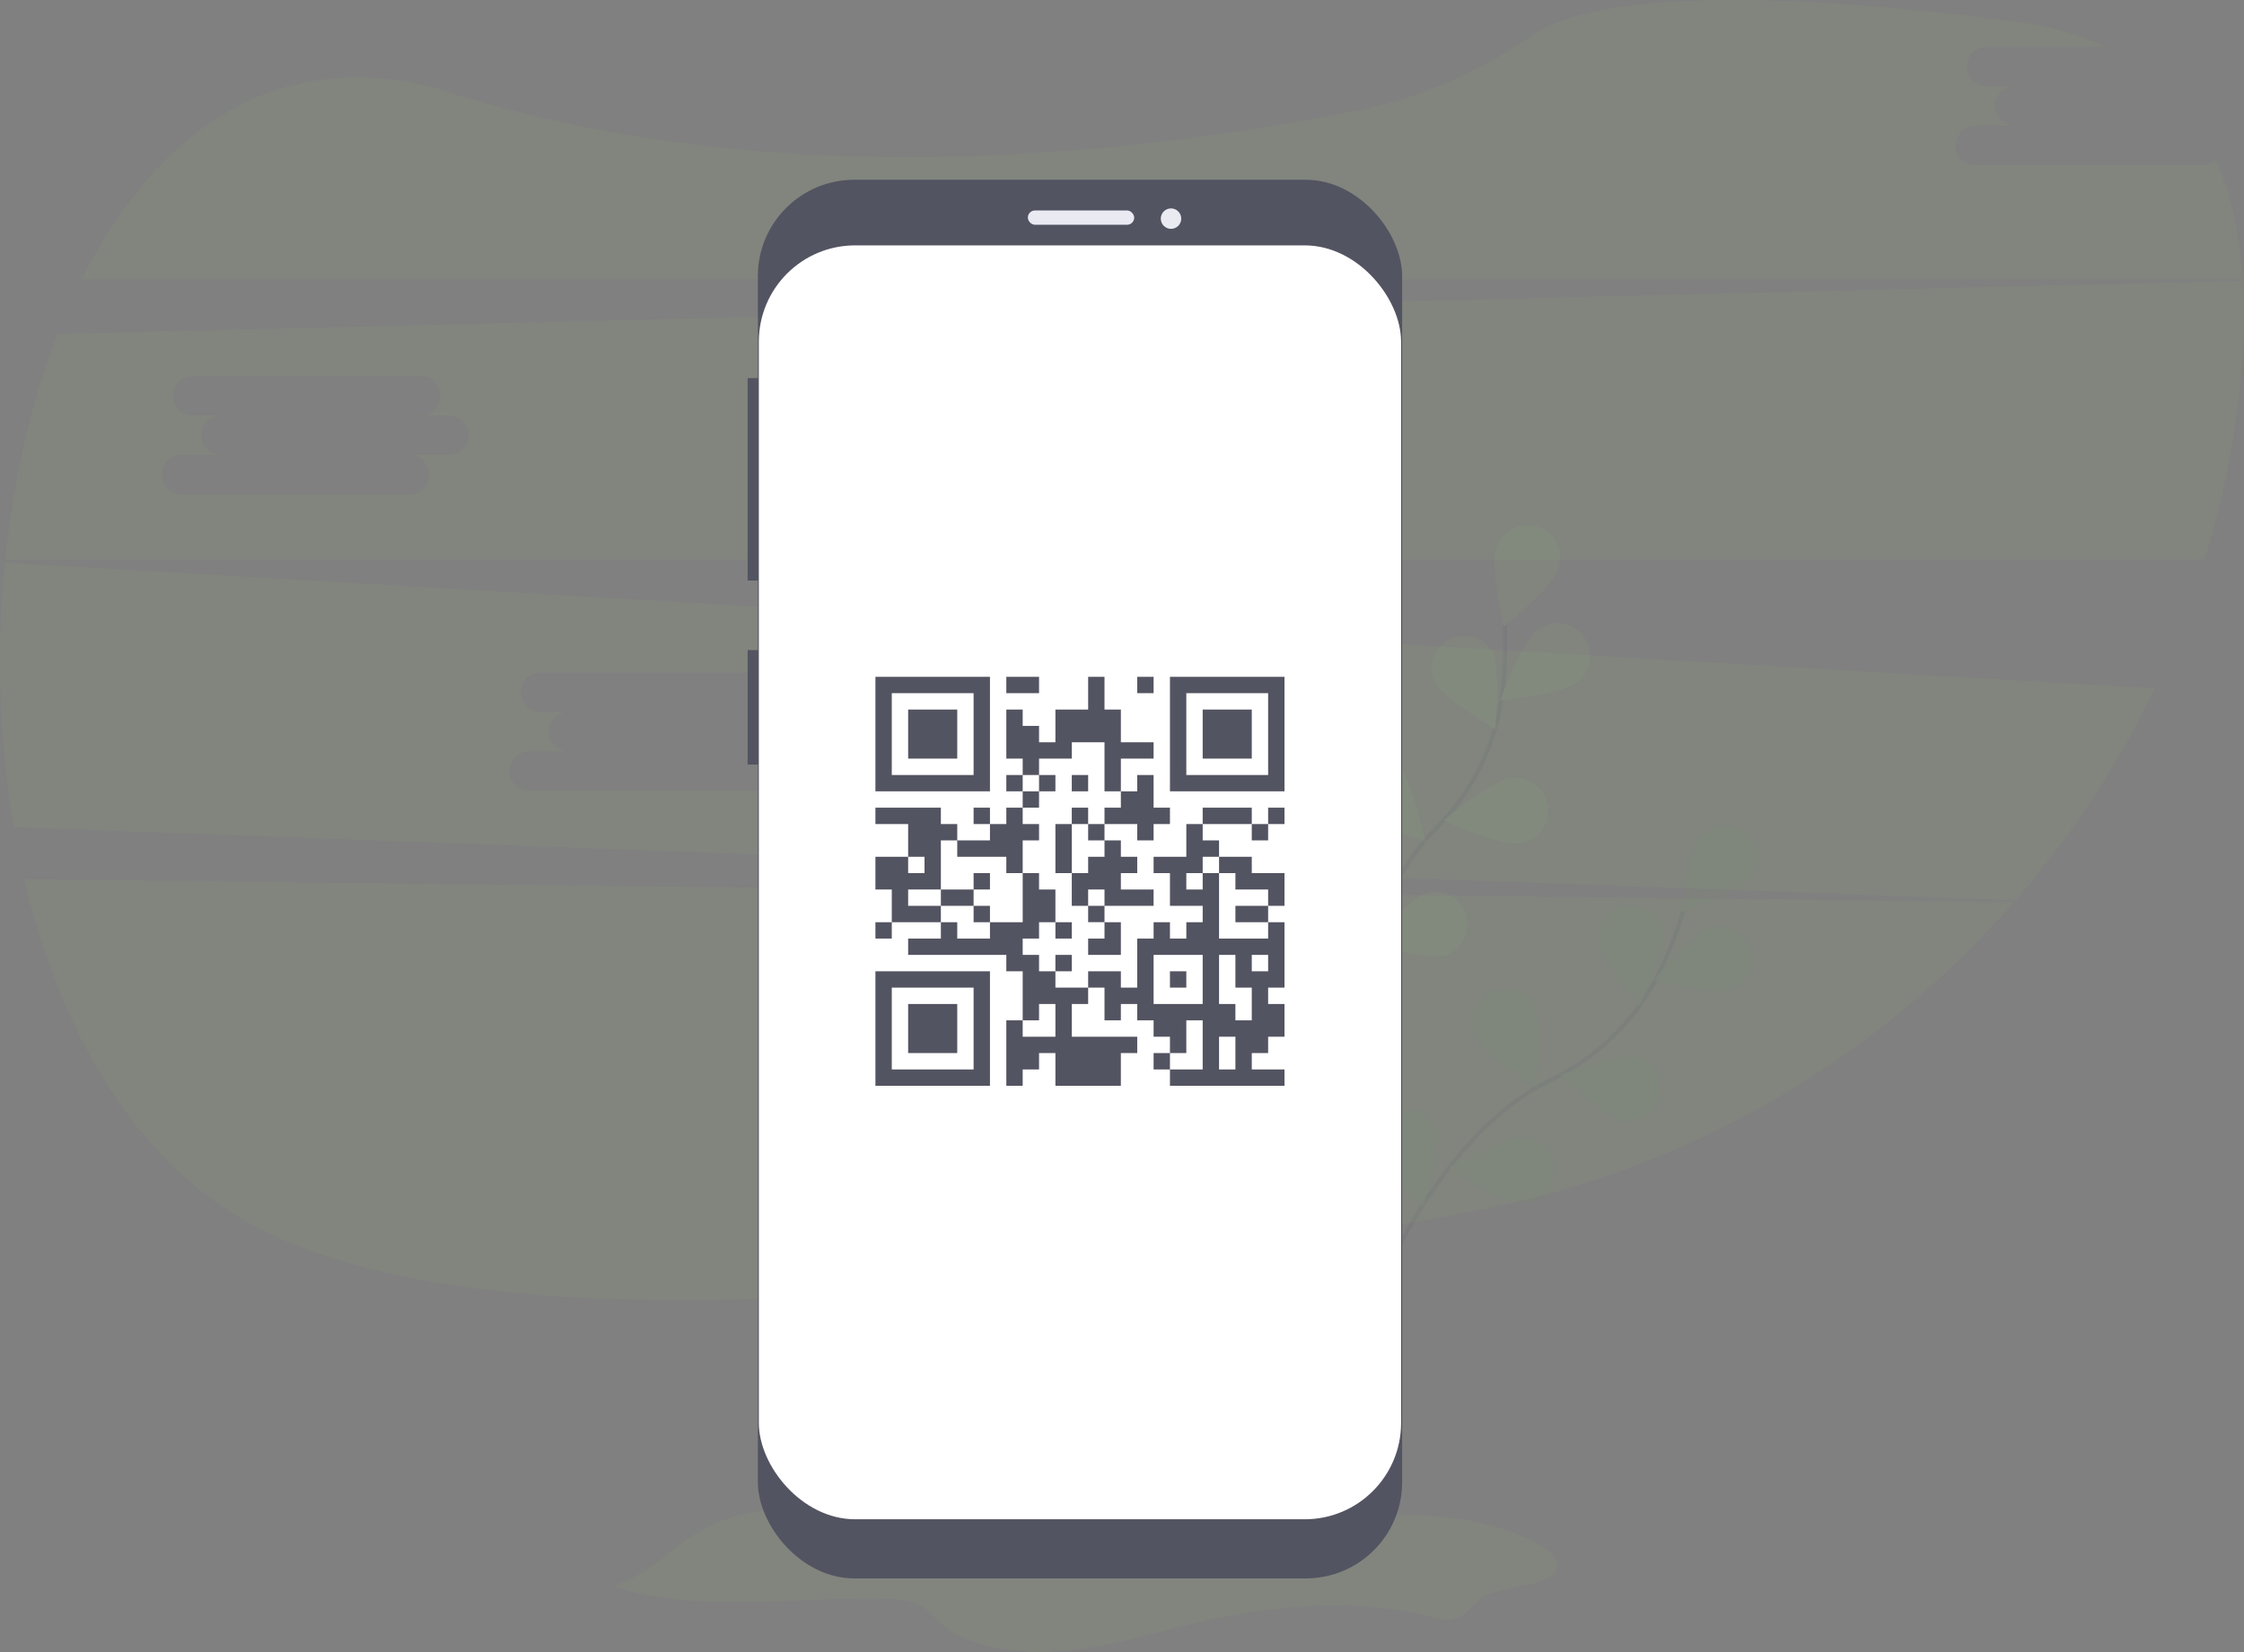 <svg xmlns="http://www.w3.org/2000/svg" width="1097.106" height="807.917" viewBox="0 0 1097.106 807.917"><rect x="0" y="0" width="1097.106" height="807.917" fill="#808080" stroke="none"/> <g transform="translate(0.01 0.02)"> <path d="M63.3,476c17.36,74.2,54.11,138.34,112.19,169.43,120.7,64.61,392.91,31.29,596.07-7A465.21,465.21,0,0,0,1036.1,487.2Z" transform="translate(-51.45 -46.05)" fill="#93b874" opacity="0.1"/> <path d="M1128.65,126.76H1017.18a9.635,9.635,0,1,1,0-19.27h19.27a9.635,9.635,0,1,1,0-19.27h-13.76a9.635,9.635,0,1,1,0-19.27h58.18c-12.91-6-28-10.27-45.38-12.51-158.64-20.38-215.28-6.9-235.26,7-24.65,17.1-52.15,29.68-81.54,35.74-97.88,20.19-280.93,44.49-446.84-7.78-82.46-26-143.75,17.92-180.48,91.28H1148c-1.38-21.32-5.51-41-13.09-58.24a9.58,9.58,0,0,1-6.26,2.32Z" transform="translate(-51.45 -46.05)" fill="#93b874" opacity="0.1"/> <path d="M53.84,321.15A491.061,491.061,0,0,0,58.16,450.6l978.68,35.79a460,460,0,0,0,68-103.7ZM440.92,413.5H421.65a9.635,9.635,0,0,1,0,19.27H310.18a9.635,9.635,0,1,1,0-19.27h19.27a9.635,9.635,0,1,1,0-19.27H315.69a9.635,9.635,0,1,1,0-19.27H427.16a9.635,9.635,0,0,1,0,19.27h13.76a9.635,9.635,0,0,1,0,19.27Z" transform="translate(-51.45 -46.05)" fill="#93b874" opacity="0.1"/> <path d="M1148.05,183.34l-1068.49,26C66.57,242.74,58,280.51,54,319.67H1129.33a456.464,456.464,0,0,0,15.53-70.33C1148.06,226.32,1149.34,204.07,1148.05,183.34ZM270.92,268.5H251.65a9.635,9.635,0,0,1,0,19.27H140.18a9.635,9.635,0,1,1,0-19.27h19.27a9.635,9.635,0,0,1,0-19.27H145.69a9.635,9.635,0,1,1,0-19.27H257.16a9.635,9.635,0,0,1,0,19.27h13.76a9.635,9.635,0,1,1,0,19.27Z" transform="translate(-51.45 -46.05)" fill="#93b874" opacity="0.1"/> <g opacity="0.1"> <path d="M729,669.33s28.2-69.5,80.86-95.28A113.651,113.651,0,0,0,861.47,524a191.139,191.139,0,0,0,12.93-32.5" transform="translate(-51.45 -46.05)" fill="none" stroke="#535461" stroke-miterlimit="10" stroke-width="2"/> <path d="M907.49,475.05c-5.49,6.9-33.9,17-33.9,17s3.42-30,8.91-36.85a16,16,0,0,1,25,19.88Z" transform="translate(-51.45 -46.05)" fill="#93b874"/> <path d="M897.74,529.71c-8.36,2.81-37.68-4.18-37.68-4.18s19.15-23.28,27.51-26.09a16,16,0,0,1,10.17,30.27Z" transform="translate(-51.45 -46.05)" fill="#93b874"/> <path d="M844.88,594.31c-8.63-1.79-30.42-22.63-30.42-22.63s28.28-10.43,36.92-8.64a16,16,0,0,1-6.5,31.26Z" transform="translate(-51.45 -46.05)" fill="#93b874"/> <path d="M793.88,634.19c-8.81-.31-33.81-17.16-33.81-17.16S786.19,602,795,602.28a16,16,0,1,1-1.12,31.91Z" transform="translate(-51.45 -46.05)" fill="#93b874"/> <path d="M832.76,506c1.13,8.75,20.22,32.07,20.22,32.07s12.57-27.4,11.45-36.15A16,16,0,0,0,832.76,506Z" transform="translate(-51.45 -46.05)" fill="#93b874"/> <path d="M773.7,553.39c3.69,8,28.89,24.55,28.89,24.55s3.8-29.91.11-37.91a16,16,0,1,0-29,13.37Z" transform="translate(-51.45 -46.05)" fill="#93b874"/> <path d="M722.62,607.33c2.28,8.52,24.33,29.08,24.33,29.08s8.8-28.83,6.51-37.35a16,16,0,0,0-30.84,8.27Z" transform="translate(-51.45 -46.05)" fill="#93b874"/> <path d="M907.49,475.05c-5.49,6.9-33.9,17-33.9,17s3.42-30,8.91-36.85a16,16,0,0,1,25,19.88Z" transform="translate(-51.45 -46.05)" opacity="0.25"/> <path d="M897.74,529.71c-8.36,2.81-37.68-4.18-37.68-4.18s19.15-23.28,27.51-26.09a16,16,0,0,1,10.17,30.27Z" transform="translate(-51.45 -46.05)" opacity="0.25"/> <path d="M844.88,594.31c-8.63-1.79-30.42-22.63-30.42-22.63s28.28-10.43,36.92-8.64a16,16,0,0,1-6.5,31.26Z" transform="translate(-51.45 -46.05)" opacity="0.25"/> <path d="M793.88,634.19c-8.81-.31-33.81-17.16-33.81-17.16S786.19,602,795,602.28a16,16,0,1,1-1.12,31.91Z" transform="translate(-51.45 -46.05)" opacity="0.25"/> <path d="M832.76,506c1.13,8.75,20.22,32.07,20.22,32.07s12.57-27.4,11.45-36.15A16,16,0,0,0,832.76,506Z" transform="translate(-51.45 -46.05)" opacity="0.25"/> <path d="M773.7,553.39c3.69,8,28.89,24.55,28.89,24.55s3.8-29.91.11-37.91a16,16,0,1,0-29,13.37Z" transform="translate(-51.45 -46.05)" opacity="0.25"/> <path d="M722.62,607.33c2.28,8.52,24.33,29.08,24.33,29.08s8.8-28.83,6.51-37.35a16,16,0,0,0-30.84,8.27Z" transform="translate(-51.45 -46.05)" opacity="0.25"/> </g> <g opacity="0.1"> <path d="M709,567.71s3.56-74.92,44.69-116.71a113.65,113.65,0,0,0,32-64.35,191.133,191.133,0,0,0,1.43-34.92" transform="translate(-51.45 -46.05)" fill="none" stroke="#535461" stroke-miterlimit="10" stroke-width="2"/> <path d="M813,325.24c-2.89,8.33-26.35,27.26-26.35,27.26s-6.7-29.39-3.81-37.72A16,16,0,1,1,813,325.24Z" transform="translate(-51.45 -46.05)" fill="#93b874"/> <path d="M821.88,380c-7,5.42-36.94,8.56-36.94,8.56s10.35-28.32,17.3-33.74A16,16,0,1,1,821.88,380Z" transform="translate(-51.45 -46.05)" fill="#93b874"/> <path d="M793.43,458.52c-8.74,1.17-36.2-11.26-36.2-11.26s23.23-19.22,32-20.39a16,16,0,1,1,4.24,31.65Z" transform="translate(-51.45 -46.05)" fill="#93b874"/> <path d="M758.54,513.05c-8.42,2.63-37.59-5-37.59-5s19.64-22.87,28.06-25.5a16,16,0,0,1,9.53,30.48Z" transform="translate(-51.45 -46.05)" fill="#93b874"/> <path d="M752.71,379.22c4,7.88,29.72,23.55,29.72,23.55s2.77-30-1.19-37.9a16,16,0,0,0-28.53,14.35Z" transform="translate(-51.45 -46.05)" fill="#93b874"/> <path d="M712.71,443.52c6.14,6.33,35.4,13.58,35.4,13.58s-6.33-29.47-12.47-35.8a16,16,0,0,0-22.93,22.23Z" transform="translate(-51.45 -46.05)" fill="#93b874"/> <path d="M682.41,511.34c5,7.28,32.6,19.37,32.6,19.37s-1.26-30.12-6.24-37.4a16,16,0,0,0-26.35,18Z" transform="translate(-51.45 -46.05)" fill="#93b874"/> </g> <path d="M351.19,821.81c39.32,13.22,87.29,5.18,131.9,6.11,6.11.13,12.57.51,17.47,2.79s7.31,6,10.67,9.15c12.5,11.79,38.11,15.58,60.5,13.58s42.92-8.62,64-13.66c36.52-8.72,78.27-12.68,114.29-3.18,3.31.87,6.79,1.87,10.33,1.53,7.9-.78,10.25-7.1,15.77-10.71,10-6.52,31.63-4.75,36-13.34,2.57-5-3.34-10.2-9.77-13.64-24.62-13.16-59.84-15.33-92.06-13.3s-63.9,7.63-96.29,7.65c-40.35,0-79.34-8.59-119.3-12.11-27.68-2.44-57.89-2.14-83.84,5C382.81,795.5,376.61,812.94,351.19,821.81Z" transform="translate(-51.45 -46.05)" fill="#93b874" opacity="0.1"/> <rect width="7" height="99" transform="translate(365.51 184.9)" fill="#535461"/> <rect width="7" height="56" transform="translate(365.51 317.9)" fill="#535461"/> <rect width="315" height="684" rx="47.1" transform="translate(370.51 87.9)" fill="#535461"/> <rect width="314" height="623" rx="47.1" transform="translate(370.99 119.98)" fill="#fff"/> <rect width="52" height="7" rx="3.5" transform="translate(502.51 102.9)" fill="#eaeaf3"/> <circle cx="5" cy="5" r="5" transform="translate(567.51 101.9)" fill="#eaeaf3"/> <path d="M144,200v-8h-8v-8h8v8h16V168h-8v16h-8v-8h-8v-8h-8v-8h-8v8h-8V152h-8v-8h16v8h8V128h8v-8h8v8h8v-8h8v-8H144V96h-8V88h16V72h8v8h8v8h16v8h16v16h-8v-8H176V96h-8V88h-8v8h8v32h24v-8H176v-8h16v8h8v32h-8v8h8v16h-8v8h-8v8h16v8Zm32-8V176h-8v16Zm8-24V152h-8V136h-8v24h8v8Zm-24-8V136H136v24h24Zm32-16v-8h-8v8Zm-32-40V96h-8v8ZM88,200V184H80v8H72v8H64V168h8v8H88V160H80v8H72V144H64v-8H16v-8H32v-8H8V104H0V88H16v8h8V88H16V72H0V64H32v8h8v8H56V72H48V64h8v8h8V64h8v8h8v8H72V96h8v8h8v16h8v8H88v-8H80v8H72v8h8v8h8v8h16v8H96v16h32v8h-8v16ZM56,128v-8H48v-8H32v-8H16v8H32v8h8v8H56Zm16-8V96H64V88H40V80H32v24H48v8h8v8H72ZM0,200V144H56v56Zm48-8V152H8v40H48Zm-16-8H16V160H40v24Zm112-32v-8h8v8Zm-56-8v-8h8v8Zm24-8h-8v-8h8v-8h-8v-8H96V96H88V72h8V96h8V88h8V80h-8V72H96V64h8v8h8v8h8v8h8v8h-8v8h16v8H112v-8h-8v8h8v8h8v16ZM0,128v-8H8v8Zm48-24V96h8v8ZM184,80V72H160V64h24v8h8v8Zm-56,0V72H112V64h8V56h-8V32H96v8H80v8h8v8H80V48H72V40H64V16h8v8h8v8h8V16h16V0h8V16h8V32h16v8H120V56h8V48h8V64h8v8h-8v8Zm64-8V64h8v8ZM72,64V56H64V48h8v8h8v8Zm120-8H144V0h56V56Zm0-8V8H152V48h40ZM96,56V48h8v8ZM48,56H0V0H56V56Zm0-8V8H8V48H48Zm128-8H160V16h24V40ZM32,40H16V16H40V40ZM128,8V0h8V8ZM72,8H64V0H80V8Z" transform="translate(427.989 330.98)" fill="#535461"/> </g></svg>